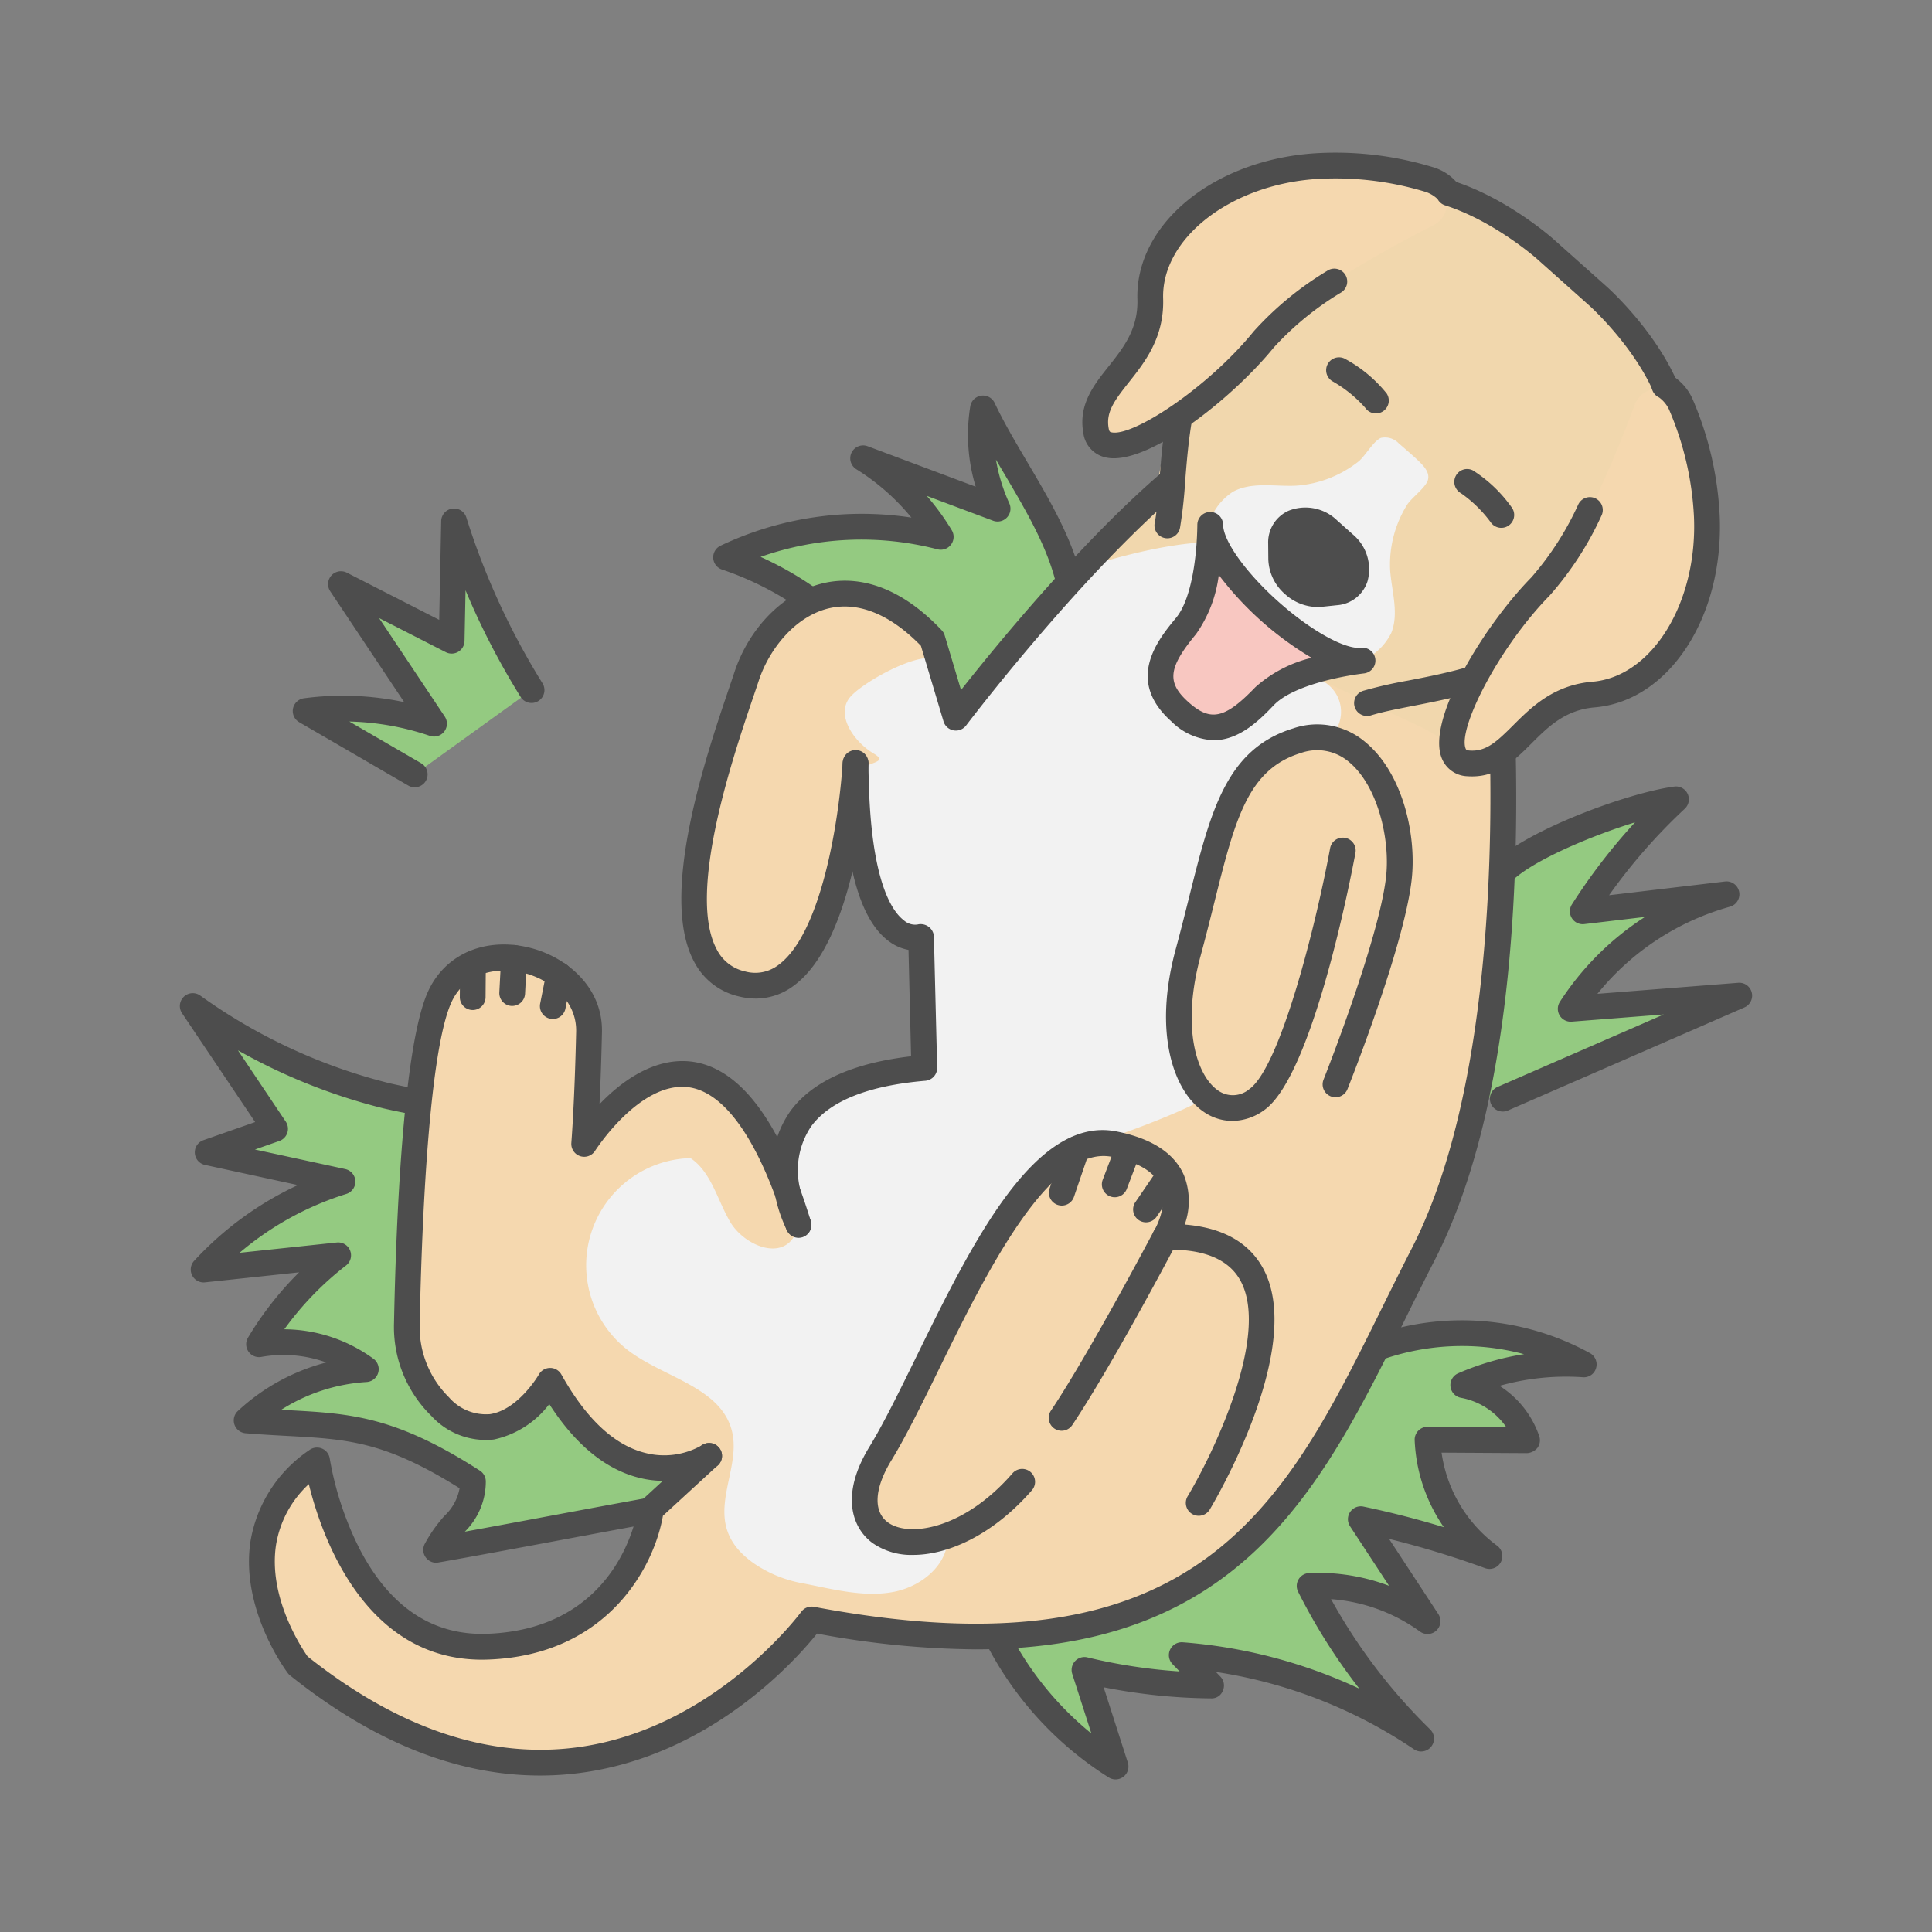 <svg id="Layer_1" height="512" viewBox="0 0 150 150" width="512" xmlns="http://www.w3.org/2000/svg" data-name="Layer 1"><rect x="0" y="0" width="150" height="150" fill="#808080" stroke="none"/><path d="m14.968 78.114 6.387 9.521-5.234 1.835 10.47 2.273a24.775 24.775 0 0 0 -10.786 6.827l10.451-1.113a24.87 24.87 0 0 0 -6.144 6.91 10.775 10.775 0 0 1 8.288 1.933 14.862 14.862 0 0 0 -9.253 3.978c6.859.562 9.894-.2 17.572 4.74-.021 2.594-1.661 3.005-2.854 5.309 4.916-.853 13.836-2.583 18.752-3.436a8.843 8.843 0 0 0 3.485-1.121c2.381-1.6 2.635-5 2.182-7.83a27.321 27.321 0 0 0 -15.897-20.24c-3.964-1.726-8.221-1.588-12.376-2.621a43.816 43.816 0 0 1 -15.043-6.965z" fill="#94ca81"/><path d="m33.864 121.329a1 1 0 0 1 -.888-1.46 11.049 11.049 0 0 1 1.535-2.181 3.88 3.88 0 0 0 1.172-2.141c-5.82-3.651-8.7-3.807-13.392-4.063-.992-.054-2.054-.111-3.226-.207a1 1 0 0 1 -.6-1.726 15.979 15.979 0 0 1 6.866-3.769 9.766 9.766 0 0 0 -5.034-.431 1 1 0 0 1 -1.04-1.5 25.683 25.683 0 0 1 3.967-5.068l-7.308.779a1 1 0 0 1 -.842-1.672 25.678 25.678 0 0 1 8.054-5.88l-7.216-1.566a1 1 0 0 1 -.118-1.921l4.015-1.407-5.672-8.446a1 1 0 0 1 1.416-1.37 43.08 43.08 0 0 0 14.7 6.805 45.664 45.664 0 0 0 4.7.822 29.265 29.265 0 0 1 7.836 1.852 28.441 28.441 0 0 1 16.483 21c.65 4.055-.3 7.269-2.612 8.818a9.655 9.655 0 0 1 -3.871 1.276c-2.455.426-5.91 1.071-9.364 1.716s-6.927 1.293-9.388 1.72a1 1 0 0 1 -.173.02zm-12.031-11.872.567.03c4.8.262 8.259.45 14.858 4.692a1 1 0 0 1 .46.849 5.476 5.476 0 0 1 -1.627 3.889c2.088-.378 4.526-.834 6.965-1.29 3.464-.646 6.927-1.293 9.389-1.719a8.06 8.06 0 0 0 3.1-.966c2.321-1.557 2-5.3 1.751-6.842a26.4 26.4 0 0 0 -15.308-19.484 27.261 27.261 0 0 0 -7.313-1.7 46.975 46.975 0 0 1 -4.9-.862 45.229 45.229 0 0 1 -11.3-4.507l3.713 5.537a1 1 0 0 1 -.5 1.5l-1.894.664 7.006 1.517a1 1 0 0 1 .086 1.933 23.644 23.644 0 0 0 -8.286 4.569l7.548-.8a1 1 0 0 1 .716 1.787 24.053 24.053 0 0 0 -4.789 4.951 11.847 11.847 0 0 1 6.925 2.295 1 1 0 0 1 -.541 1.8 13.937 13.937 0 0 0 -6.626 2.157z" fill="#4d4d4d"/><path d="m77.452 39.491-10.439-3.91a18.446 18.446 0 0 1 6.026 6.1 24.359 24.359 0 0 0 -16.666 1.589 25.144 25.144 0 0 1 15.885 16.13c3.088 9.9 9.924-4.9 10.829-8.982 1.515-6.834-4.029-12.884-6.768-18.7a13.549 13.549 0 0 0 1.133 7.773z" fill="#94ca81"/><path d="m75.021 63.747c-1.628 0-2.878-1.363-3.717-4.053a24.085 24.085 0 0 0 -15.243-15.474 1 1 0 0 1 -.123-1.85 25.546 25.546 0 0 1 14.823-2.185 17.444 17.444 0 0 0 -4.276-3.754 1 1 0 0 1 .878-1.786l8.389 3.142a13.849 13.849 0 0 1 -.418-6.248 1 1 0 0 1 1.89-.252c.7 1.48 1.576 2.967 2.506 4.543 2.722 4.606 5.537 9.37 4.332 14.8-.482 2.181-4.5 12.927-8.916 13.114zm-15.969-20.511a26.176 26.176 0 0 1 14.161 15.864c.533 1.71 1.2 2.708 1.849 2.648 2.257-.095 6.257-7.978 7.048-11.548 1.033-4.66-1.577-9.078-4.1-13.351q-.342-.577-.685-1.164a13.6 13.6 0 0 0 1.038 3.393 1 1 0 0 1 -1.263 1.349l-5.145-1.927a19.231 19.231 0 0 1 1.939 2.663 1 1 0 0 1 -1.112 1.484 23.516 23.516 0 0 0 -13.73.589z" fill="#4d4d4d"/><path d="m106.694 104.715a19.723 19.723 0 0 1 16.264 1.212 19.986 19.986 0 0 0 -9.356 1.61 6.485 6.485 0 0 1 4.955 4.28l-7.724-.045a11.79 11.79 0 0 0 4.807 9.034 72.02 72.02 0 0 0 -9.988-2.856l5.184 7.91a14.527 14.527 0 0 0 -9.159-2.728 44.508 44.508 0 0 0 8.66 11.846 38.561 38.561 0 0 0 -18.582-6.478l2.273 2.357a43.482 43.482 0 0 1 -9.825-1.208l2.409 7.5a25.49 25.49 0 0 1 -9.466-10.629 7.619 7.619 0 0 1 -.923-4.82 8.928 8.928 0 0 1 2.642-3.982 63.852 63.852 0 0 1 10.283-9.216c3.842-2.551 8.4-4.276 13-3.976" fill="#94ca81"/><path d="m86.612 138.152a1 1 0 0 1 -.53-.152 26.642 26.642 0 0 1 -9.84-11.048 8.549 8.549 0 0 1 -1-5.467 9.815 9.815 0 0 1 2.9-4.458 64.758 64.758 0 0 1 10.449-9.356c3.147-2.088 8.051-4.5 13.617-4.139a1 1 0 0 1 -.131 2c-4.985-.312-9.489 1.892-12.379 3.809a63.23 63.23 0 0 0 -10.116 9.079 8.174 8.174 0 0 0 -2.386 3.506 6.78 6.78 0 0 0 .85 4.173 24.663 24.663 0 0 0 6.688 8.488l-1.486-4.628a1 1 0 0 1 .219-.987.991.991 0 0 1 .967-.291 42.429 42.429 0 0 0 7.15 1.089l-.551-.571a1 1 0 0 1 .8-1.692 39.4 39.4 0 0 1 13.706 3.6 45.264 45.264 0 0 1 -4.753-7.526 1 1 0 0 1 .844-1.448 15.52 15.52 0 0 1 6.217.988l-3.03-4.623a1 1 0 0 1 1.042-1.527c2.095.439 4.182.973 6.239 1.6a12.794 12.794 0 0 1 -2.263-6.763 1 1 0 0 1 1-1.032h.006l6.109.035a5.488 5.488 0 0 0 -3.515-2.285 1 1 0 0 1 -.23-1.9 20.98 20.98 0 0 1 5.12-1.489 18.7 18.7 0 0 0 -11.278.52 1 1 0 0 1 -.7-1.873 20.7 20.7 0 0 1 17.1 1.274 1 1 0 0 1 .472 1.159.982.982 0 0 1 -1.028.712 19.026 19.026 0 0 0 -6.469.668 7.489 7.489 0 0 1 3.088 3.914 1 1 0 0 1 -.142.9 1.139 1.139 0 0 1 -.814.411l-6.631-.039a10.857 10.857 0 0 0 4.303 7.217 1 1 0 0 1 -.929 1.75 71.045 71.045 0 0 0 -7.45-2.27l3.825 5.837a1 1 0 0 1 -1.424 1.357 13.444 13.444 0 0 0 -6.905-2.518 43.283 43.283 0 0 0 7.692 10.111 1 1 0 0 1 -1.259 1.544 37.409 37.409 0 0 0 -15.372-6l.344.357a1 1 0 0 1 .2 1.088.938.938 0 0 1 -.927.606 44.6 44.6 0 0 1 -8.334-.862l1.877 5.846a1 1 0 0 1 -.952 1.306z" fill="#4d4d4d"/><path d="m121.95 78.325a21.16 21.16 0 0 1 12.083-8.889l-11.145 1.321a44.777 44.777 0 0 1 7.242-8.7c-3.32.436-12.774 4.652-15.172 6.99-1.933.014 1.279 6.313-1.185 16.979 6.119-2.666 15.14-6.063 21.259-8.729z" fill="#94ca81"/><path d="m130.084 32.471c-.977-4.992-5.985-9.461-5.985-9.461l-4.121-3.677s-5.008-4.468-10.079-4.872-13.699 6.227-16.389 11.711a40.194 40.194 0 0 0 -3.769 12.262c-.2 1.09-6.508 6.472-7.677 7.816l20.755 11.235c1.2-1.314 8.789.4 9.849.067 3.281-1.014 2.5-4.176 7.641-7.469s10.752-12.62 9.775-17.612z" fill="#f1d7ad"/><path d="m110.5 97.366c-8.8 17.158-13.982 34.693-47.493 28.368 0 0-16.275 22.429-39.863 3.565 0 0-7.22-9.542 1.467-15.913 0 0 2.107 14.929 13.332 14.457a12.725 12.725 0 0 0 12.585-10.659l4.512-4.144c-.431.279-6.788 4.046-12.319-5.847 0 0-3.739 6.571-8.539 2.014a8.642 8.642 0 0 1 -2.585-6.476c.124-6.292.607-20.92 2.522-25.269 2.46-5.582 11.74-3.062 11.623 2.652s-.377 8.7-.377 8.7 9.069-14.446 15.79 3.759c-.687-3.29-.116-8.753 10.606-9.658l-.254-10.175s-4.71 1.573-5.055-11.965c-.015-.464-.026-.949-.031-1.465-.085 1.292-1.362 18.894-8.8 17.084-7.736-1.869-1.322-18.826.351-23.9s7.723-9.94 14.416-2.873l1.823 6.1a120.4 120.4 0 0 1 10.256-11.8l.03.4 26.1 12.254 5.732 3.315s2.982 20.32-5.829 37.476z" fill="#f5d8af"/><path d="m100.913 57.938-.1-.02s-1.922.316-4.4 2.879a11.3 11.3 0 0 0 -2.613 5.053c.761 2.811-2.26 7.149-2.121 10.061s1.38 9.024 1.765 9.1c1.184.236-6.195 3.041-7.369 3.334-3.017.773-7.6 4.513-8.71 7.435a20.259 20.259 0 0 1 -4.581 7.775c-2.618 3.137-6.762 11.231-5 14.918 1.45 3.012 6.287-1.94 5.771 1.358-.3 1.945-2.166 3.344-4.09 3.745-2.349.477-4.8-.2-7.115-.644a9.745 9.745 0 0 1 -3.808-1.545c-4.523-3.181-.82-6.922-1.73-10.342-.891-3.34-5.226-4.084-8-6.168a8.326 8.326 0 0 1 4.8-14.962c1.636 1.108 2.084 3.278 3.089 4.968s3.64 2.889 4.822 1.312a2.38 2.38 0 0 0 .438-1.179v-.02-.01c.074-.64-1.054-3.261-1.011-3.907.157-2.843.938-5.07 3.3-6.67s7.576-1.809 7.576-1.809c.1-.488.034-10.559.034-10.559-.94 2.555-3.779-.5-4.192-2.793-.443-2.469-.862-5.991-1.216-8.474-.264-1.8 2.946-1.334 1.383-2.267s-2.991-3.028-1.817-4.4c1-1.173 5.7-3.8 6.876-2.794s-.13 3.681 1.349 4.114a12.159 12.159 0 0 0 2.119-2.444c1.081-1.608 3.579-3.386 4.319-5.169.724-1.755 1.762-1.951 3.334-3.708 17.592-5.573 18.447 1.29 18.554 8.708a2.716 2.716 0 0 1 -1.656 5.124z" fill="#f2f2f2"/><g fill="#4d4d4d"><path d="m58.677 77.527a5.458 5.458 0 0 1 -1.291-.161 5.211 5.211 0 0 1 -3.467-2.646c-2.813-5.113.9-16.026 2.677-21.27.163-.478.307-.9.427-1.268 1.171-3.523 3.908-6.239 6.973-6.921 2.126-.471 5.434-.219 9.119 3.673a.993.993 0 0 1 .232.4l1.267 4.239c2.683-3.4 9.43-11.658 15.758-17.034a1 1 0 1 1 1.3 1.523c-7.927 6.732-16.572 18.147-16.662 18.262a1 1 0 0 1 -1.756-.317l-1.754-5.867c-2.357-2.42-4.8-3.427-7.07-2.927-2.722.606-4.727 3.247-5.508 5.6-.121.367-.268.8-.432 1.282-1.558 4.585-5.207 15.323-2.818 19.663a3.239 3.239 0 0 0 2.185 1.666 2.957 2.957 0 0 0 2.585-.509c3.277-2.406 4.673-10.981 4.981-15.668a1 1 0 0 1 2 .13c-.149 2.263-1.128 13.725-5.794 17.15a4.893 4.893 0 0 1 -2.952 1z"/><path d="m61.989 96.064a1 1 0 0 1 -.89-.541 11.045 11.045 0 0 1 -.927-2.759 7.927 7.927 0 0 1 1.218-6.533c1.7-2.284 4.844-3.7 9.346-4.221l-.2-8.26a3.557 3.557 0 0 1 -1.441-.61c-2.246-1.575-3.47-5.726-3.639-12.34-.015-.464-.026-.956-.031-1.48a.887.887 0 0 1 .007-.126.943.943 0 0 1 .022-.18 1 1 0 0 1 1.971.13.972.972 0 0 1 0 .247c.005.475.015.922.029 1.352.2 7.668 1.787 10 2.719 10.709a1.311 1.311 0 0 0 1.053.329 1.041 1.041 0 0 1 .869.169 1.009 1.009 0 0 1 .414.765l.252 10.174a1 1 0 0 1 -.915 1.021c-4.41.372-7.388 1.555-8.849 3.516a6.091 6.091 0 0 0 -.862 4.941 9.231 9.231 0 0 0 .744 2.238 1 1 0 0 1 -.887 1.459z"/><path d="m51.563 114.975a7.925 7.925 0 0 1 -1.924-.236c-2.613-.648-4.96-2.571-6.993-5.724a7.326 7.326 0 0 1 -4.306 2.749 5.726 5.726 0 0 1 -4.849-1.831 9.651 9.651 0 0 1 -2.9-7.223c.152-7.713.693-21.3 2.607-25.652 1.277-2.9 4.31-4.283 7.728-3.524 2.85.63 5.884 2.965 5.81 6.6-.052 2.322-.123 4.189-.19 5.593 1.647-1.718 4.158-3.6 7.013-3.32 3.384.351 6.253 3.654 8.528 9.817.3.815.577 1.653.838 2.5a1 1 0 0 1 -1.764.924 1.094 1.094 0 0 1 -.1-.187.941.941 0 0 1 -.037-.1c-.255-.83-.53-1.652-.819-2.445-1.958-5.3-4.328-8.252-6.852-8.517-3.737-.375-7.117 4.9-7.152 4.948a1 1 0 0 1 -1.842-.615c0-.03.249-3.029.373-8.638.051-2.507-2.163-4.145-4.242-4.6-1.857-.409-4.4-.035-5.466 2.379-1.84 4.177-2.318 18.8-2.437 24.885a7.643 7.643 0 0 0 2.273 5.732 3.807 3.807 0 0 0 3.173 1.305c2.2-.321 3.8-3.062 3.811-3.089a1 1 0 0 1 .867-.5h.006a1 1 0 0 1 .868.511c1.926 3.447 4.123 5.5 6.527 6.091a5.874 5.874 0 0 0 4.374-.595 1 1 0 1 1 1.088 1.677 7.769 7.769 0 0 1 -4.011 1.085z"/><path d="m41.922 137.851c-6.433 0-12.945-2.6-19.4-7.77a.971.971 0 0 1 -.173-.178c-.151-.2-3.678-4.932-2.909-10.192a10.653 10.653 0 0 1 4.582-7.131 1 1 0 0 1 1.581.666 24.78 24.78 0 0 0 2.375 7.124c2.364 4.473 5.7 6.652 9.925 6.474 10.231-.419 11.583-9.411 11.636-9.794a1 1 0 0 1 .315-.6l4.512-4.144a1.01 1.01 0 0 1 1.521.173.989.989 0 0 1 -.218 1.345l-4.2 3.861c-.672 3.9-4.227 10.78-13.479 11.159-9.565.419-13.018-9.546-14.013-13.617a8.2 8.2 0 0 0 -2.552 4.764c-.6 4.058 2 7.964 2.455 8.614 7.045 5.6 14.1 7.969 20.955 7.054 10.643-1.429 17.3-10.42 17.369-10.511a1 1 0 0 1 .994-.395c29.859 5.637 36.5-7.805 44.18-23.368.732-1.483 1.472-2.979 2.238-4.472 5.759-11.222 6.271-28.926 6.064-38.481-.074-2.844-.185-4.917-.267-6.189a1.019 1.019 0 0 1 -.021-.158c-.032-.656-.074-1.215-.108-1.67l-.045-.619a1 1 0 0 1 .935-1.061 1.014 1.014 0 0 1 1.061.934l.043.595c.033.438.073.967.105 1.584a.872.872 0 0 1 .016.125c.085 1.278.2 3.426.28 6.411.259 11.907-.622 28.41-6.284 39.442-.761 1.483-1.5 2.97-2.223 4.444-6.519 13.2-12.736 25.782-33.439 25.784a68.991 68.991 0 0 1 -12.3-1.223c-1.635 2.039-8.2 9.441-18.309 10.806a23.884 23.884 0 0 1 -3.202.214z"/><path d="m70.891 120.723a5.26 5.26 0 0 1 -3.142-.92c-1.609-1.178-2.52-3.761-.249-7.47 1.086-1.776 2.306-4.267 3.6-6.905 4.327-8.834 9.23-18.862 15.608-17.579 2.71.538 4.463 1.678 5.21 3.388a5.454 5.454 0 0 1 .063 3.837c2.87.23 4.887 1.326 6.009 3.265 3.523 6.091-3.753 18.342-4.065 18.861a1 1 0 0 1 -1.715-1.03c1.953-3.253 6.485-12.62 4.048-16.831-.919-1.588-2.851-2.388-5.76-2.309a1.035 1.035 0 0 1 -.887-.5 1 1 0 0 1 .016-1.02c.01-.015 1.142-1.922.455-3.477-.472-1.07-1.739-1.817-3.764-2.219-4.857-.938-9.811 9.127-13.422 16.5-1.313 2.681-2.553 5.213-3.688 7.067-1.327 2.169-1.43 3.969-.275 4.815 1.633 1.194 5.9.538 9.674-3.806a1 1 0 0 1 1.51 1.313c-3.017 3.463-6.492 5.02-9.226 5.02z"/><path d="m95.676 87.027a3.917 3.917 0 0 1 -2.248-.725c-2.331-1.616-3.9-6.135-2.149-12.59.393-1.45.735-2.816 1.054-4.094 1.667-6.658 2.867-11.466 8.081-13.07a5.762 5.762 0 0 1 5.6 1.076c2.886 2.387 3.986 7.186 3.586 10.692-.587 5.176-4.8 15.788-4.979 16.237a1 1 0 1 1 -1.858-.74c.043-.107 4.293-10.813 4.85-15.722.333-2.94-.65-7.084-2.873-8.928a3.791 3.791 0 0 0 -3.74-.7c-4.138 1.272-5.113 5.175-6.728 11.642-.322 1.291-.667 2.67-1.064 4.134-1.488 5.483-.338 9.246 1.358 10.423a1.981 1.981 0 0 0 2.439-.109c2.348-1.69 5.09-12.366 6.266-18.7a1 1 0 0 1 1.967.365c-.326 1.757-3.3 17.244-7.065 19.956a4.264 4.264 0 0 1 -2.497.853z"/><path d="m82.421 111.084a1 1 0 0 1 -.83-1.555c3.02-4.518 7.951-13.871 8-13.965a1 1 0 1 1 1.77.932c-.2.387-5.03 9.54-8.109 14.144a1 1 0 0 1 -.831.444z"/><path d="m36.7 78.417h-.008a1 1 0 0 1 -.992-1.008l.019-2.585a1 1 0 0 1 1-.992h.007a1 1 0 0 1 .993 1.007l-.019 2.585a1 1 0 0 1 -1 .993z"/><path d="m39.767 78.1h-.053a1 1 0 0 1 -.946-1.051l.142-2.727a.981.981 0 0 1 1.05-.948 1 1 0 0 1 .947 1.051l-.142 2.728a1 1 0 0 1 -.998.947z"/><path d="m42.924 79.114a.932.932 0 0 1 -.2-.02 1 1 0 0 1 -.786-1.176l.48-2.416a1 1 0 0 1 1.962.391l-.48 2.416a1 1 0 0 1 -.976.805z"/><path d="m82.435 93.6a.985.985 0 0 1 -.322-.054 1 1 0 0 1 -.624-1.269l1.155-3.385a1 1 0 0 1 1.893.647l-1.155 3.384a1 1 0 0 1 -.947.677z"/><path d="m86.549 92.954a.988.988 0 0 1 -.356-.066 1 1 0 0 1 -.579-1.29l1.008-2.646a1 1 0 1 1 1.869.711l-1.008 2.646a1 1 0 0 1 -.934.645z"/><path d="m88.974 94.9a1 1 0 0 1 -.825-1.564l1.817-2.662a1 1 0 0 1 1.652 1.126l-1.818 2.664a.994.994 0 0 1 -.826.436z"/><path d="m106.137 55.589a1 1 0 0 1 -.3-1.955 34.733 34.733 0 0 1 3.476-.793c3.1-.6 6.949-1.357 10.452-3.6 5.118-3.277 10.177-12.263 9.332-16.578-.9-4.6-5.622-8.866-5.67-8.908l-4.12-3.676c-.047-.042-4.825-4.25-9.492-4.622-4.373-.333-12.738 5.7-15.412 11.155-1.83 3.735-2.141 7.65-2.39 10.8a34.943 34.943 0 0 1 -.393 3.54 1 1 0 1 1 -1.965-.369c.172-.918.261-2.036.364-3.33.263-3.314.59-7.44 2.588-11.518 2.811-5.736 11.734-12.7 17.367-12.268 5.344.426 10.45 4.932 10.665 5.123l4.121 3.677c.214.192 5.271 4.753 6.3 10.015 1.084 5.542-4.837 15.2-10.217 18.646-3.824 2.449-7.884 3.242-11.147 3.879-1.274.249-2.375.464-3.268.74a.985.985 0 0 1 -.291.042z"/></g><path d="m126.933 31.388a1.92 1.92 0 0 1 3.569.011 25.2 25.2 0 0 1 2.017 8.7c.31 7.371-3.692 13.4-8.794 13.825s-5.973 5.593-9.688 5.346 1.214-9.3 5.569-13.739c2.837-2.893 5.686-9.731 7.327-14.143z" fill="#f5d8af"/><path d="m114.3 60.279c-.108 0-.217 0-.329-.011a2.219 2.219 0 0 1 -2.051-1.445c-1.154-3.026 3.358-10.308 6.972-13.992a23.291 23.291 0 0 0 3.649-5.674 1 1 0 1 1 1.79.892 25.115 25.115 0 0 1 -4.011 6.182c-3.951 4.028-7.131 10.308-6.531 11.88.029.077.055.144.314.161 1.27.088 2.072-.653 3.388-1.968 1.395-1.391 3.13-3.124 6.151-3.376 4.624-.386 8.158-6.123 7.878-12.787a23.967 23.967 0 0 0 -1.939-8.351 2.455 2.455 0 0 0 -.767-.928 1.03 1.03 0 0 1 -.521-1.311.971.971 0 0 1 1.247-.551 4.092 4.092 0 0 1 1.883 2.01 25.96 25.96 0 0 1 2.095 9.048c.331 7.852-3.935 14.381-9.709 14.863-2.293.193-3.621 1.518-4.905 2.8-1.261 1.258-2.563 2.558-4.604 2.558z" fill="#4d4d4d"/><path d="m111.332 17.469a1.92 1.92 0 0 0 -.415-3.545 25.213 25.213 0 0 0 -8.873-1.016c-7.358.529-12.893 5.189-12.738 10.306s-4.878 6.57-4.211 10.233 9.1-2.262 13.018-7.093c2.552-3.148 9.021-6.754 13.219-8.885z" fill="#f5d8af"/><g fill="#4d4d4d"><path d="m86.473 35.582a2.8 2.8 0 0 1 -.694-.082 2.221 2.221 0 0 1 -1.668-1.875c-.4-2.2.8-3.72 1.972-5.191 1.127-1.421 2.293-2.891 2.224-5.189-.176-5.792 5.826-10.771 13.665-11.334a25.9 25.9 0 0 1 9.228 1.054 3.919 3.919 0 0 1 2.186 1.564 1 1 0 0 1 -1.769.933 2.427 2.427 0 0 0 -.984-.579 24 24 0 0 0 -8.518-.978c-6.652.478-11.95 4.641-11.809 9.279.092 3.029-1.432 4.95-2.657 6.493-1.155 1.456-1.8 2.341-1.57 3.591.046.256.116.274.2.294 1.624.4 7.506-3.453 11.061-7.838a25.062 25.062 0 0 1 5.686-4.686 1 1 0 1 1 1.091 1.675 23.307 23.307 0 0 0 -5.223 4.271c-3.032 3.733-9.073 8.597-12.421 8.598z"/><path d="m116.561 40.982a1 1 0 0 1 -.778-.371 9.925 9.925 0 0 0 -2.345-2.312 1.006 1.006 0 0 1 -.414-1.344.991.991 0 0 1 1.324-.436 10.741 10.741 0 0 1 2.99 2.834 1 1 0 0 1 -.777 1.629z"/><path d="m106.826 32.1a1 1 0 0 1 -.83-.44 10.017 10.017 0 0 0 -2.561-2.067 1 1 0 1 1 1.074-1.687 10.636 10.636 0 0 1 3.155 2.649 1 1 0 0 1 -.838 1.545z"/></g><path d="m108.02 49.137c.614-1.535.02-3.254-.092-4.9a8.777 8.777 0 0 1 1.322-5.049c.354-.554 1.459-1.341 1.616-1.934.173-.65-.453-1.2-.945-1.672-.1-.092-1.068-.951-1.3-1.136a1.472 1.472 0 0 0 -1.4-.449c-.571.224-1.227 1.41-1.738 1.826a8.773 8.773 0 0 1 -4.866 1.886c-1.652.076-3.426-.319-4.882.465a4.532 4.532 0 0 0 -2.052 4.261 13.33 13.33 0 0 0 1.475 4.736 4.451 4.451 0 0 0 .831 1.362 1.653 1.653 0 0 0 1.1.5 1.648 1.648 0 0 0 .619 1.033 4.452 4.452 0 0 0 1.447.671 13.35 13.35 0 0 0 4.873.927 4.532 4.532 0 0 0 3.992-2.527z" fill="#f2f2f2"/><path d="m93.961 40.75c-.015 1.339-.194 5.817-1.875 7.848-1.987 2.4-3.028 4.389-.47 6.671s4.412 1.022 6.574-1.225c1.828-1.9 6.256-2.586 7.584-2.753-3.469.347-11.764-7.055-11.813-10.541z" fill="#f8c7c1"/><g fill="#4d4d4d"><path d="m94.234 57.471a4.923 4.923 0 0 1 -3.284-1.456c-3.621-3.232-1.028-6.369.366-8.055 1.168-1.412 1.616-4.656 1.645-7.221a1 1 0 0 1 1-.989 1 1 0 0 1 1 .987c.018 1.28 1.782 3.738 4.29 5.975s5.16 3.72 6.424 3.583a1 1 0 0 1 .224 1.988c-2.545.32-5.718 1.133-6.989 2.454-1.019 1.063-2.629 2.734-4.676 2.734zm.392-12.83a10.09 10.09 0 0 1 -1.769 4.595c-2.167 2.62-2.291 3.757-.575 5.287s2.83 1.279 5.187-1.173a10.07 10.07 0 0 1 4.364-2.278 25.215 25.215 0 0 1 -7.207-6.431z"/><path d="m104.348 42.218-1.212-1.081c-1.543-1.377-3.693-.758-3.676 1.058l.011 1.208a2.911 2.911 0 0 0 3.042 2.714l1.2-.126c1.808-.191 2.178-2.391.635-3.773z"/><path d="m102.278 47.129a3.8 3.8 0 0 1 -2.506-1 3.734 3.734 0 0 1 -1.3-2.715l-.011-1.206a2.686 2.686 0 0 1 1.581-2.553 3.533 3.533 0 0 1 3.761.738l1.212 1.081a3.528 3.528 0 0 1 1.16 3.653 2.686 2.686 0 0 1 -2.356 1.86l-1.2.126a2.967 2.967 0 0 1 -.341.016zm-.977-5.74a1.044 1.044 0 0 0 -.433.086.7.7 0 0 0 -.408.712l.011 1.206a1.763 1.763 0 0 0 .632 1.242 1.787 1.787 0 0 0 1.306.488l1.2-.126a.7.7 0 0 0 .661-.487 1.552 1.552 0 0 0 -.587-1.546l-1.212-1.081a1.793 1.793 0 0 0 -1.171-.494z"/><path d="m116.675 86.3a1 1 0 0 1 -.4-1.917l12.9-5.622-7.148.56a1 1 0 0 1 -.92-1.537 22.1 22.1 0 0 1 6.608-6.593l-4.711.558a1 1 0 0 1 -.961-1.531 45.937 45.937 0 0 1 4.9-6.371c-3.5 1.077-7.944 2.983-9.536 4.535a1 1 0 1 1 -1.4-1.431c2.6-2.535 10.439-5.416 13.987-5.882a1 1 0 0 1 .811 1.723 43.846 43.846 0 0 0 -5.876 6.714l8.981-1.064a1 1 0 0 1 .39 1.958 20.222 20.222 0 0 0 -10.277 6.76l10.933-.857a1 1 0 0 1 .478 1.914l-18.358 8a.988.988 0 0 1 -.401.083z"/></g><path d="m32.194 60.124-8.463-4.918a21.914 21.914 0 0 1 9.968.981l-7.226-10.837 8.595 4.395.186-9.266a57.238 57.238 0 0 0 6.016 13.1" fill="#94ca81"/><path d="m32.193 61.124a.994.994 0 0 1 -.5-.136l-8.465-4.918a1 1 0 0 1 .37-1.856 22.976 22.976 0 0 1 7.783.3l-5.74-8.607a1 1 0 0 1 1.287-1.446l7.172 3.665.154-7.668a1 1 0 0 1 1.954-.279 56.192 56.192 0 0 0 5.911 12.87 1 1 0 0 1 -1.7 1.057 58.17 58.17 0 0 1 -4.274-8.274l-.079 3.933a1 1 0 0 1 -1.455.87l-5.18-2.648 5.1 7.645a1 1 0 0 1 -1.156 1.5 20.92 20.92 0 0 0 -6.253-1.113l5.578 3.24a1 1 0 0 1 -.5 1.865z" fill="#4d4d4d"/></svg>